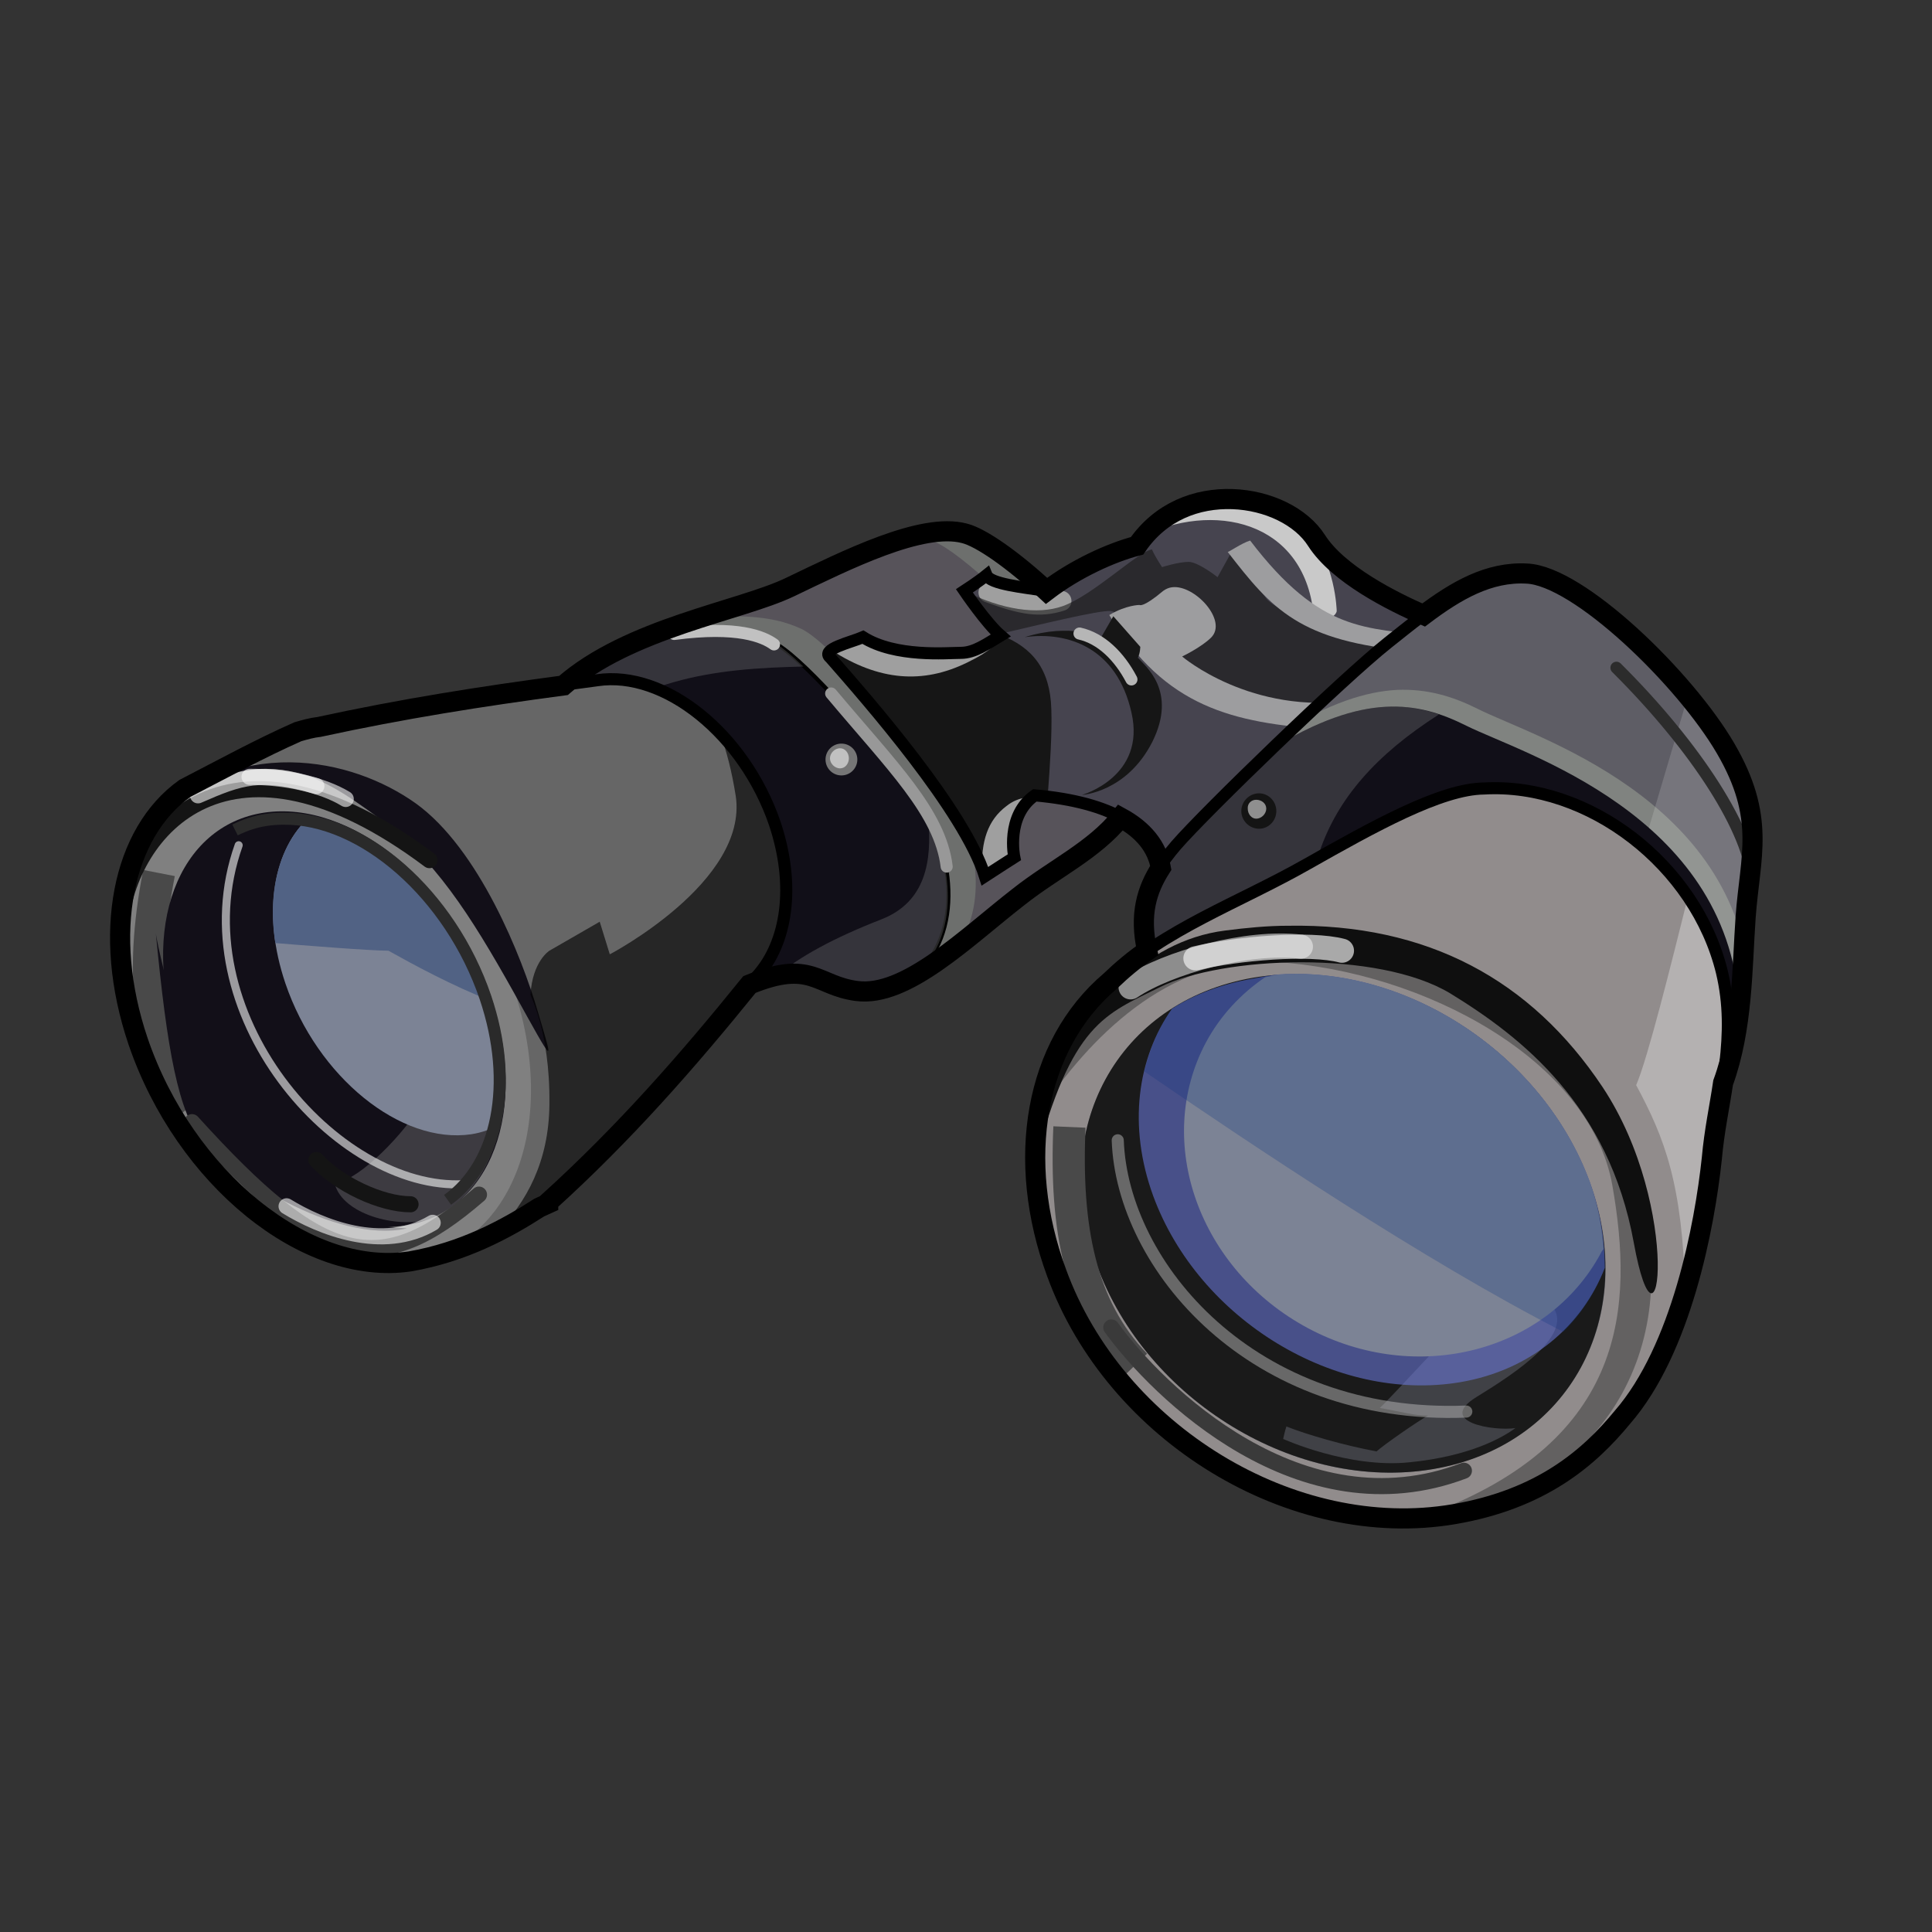 <?xml version="1.0" encoding="UTF-8" standalone="no"?>
<!DOCTYPE svg PUBLIC "-//W3C//DTD SVG 1.0//EN" "http://www.w3.org/TR/2001/REC-SVG-20010904/DTD/svg10.dtd">
<svg xmlns:svg="http://www.w3.org/2000/svg" xmlns="http://www.w3.org/2000/svg" version="1.0" width="100%" height="100%" viewBox="0 0 48 48" id="_binocular01">
<rect x="0" y="0" width="48" height="48" fill="#333333" stroke="none"/>
<defs id="defs2385"/>
<g id="layer6" style="display:inline">
<g id="g3438" style="display:inline">
<path d="M 13.41,17.65 C 14.86,15.69 18.21,15.24 19.61,14.57 C 21.01,13.90 22.91,12.95 23.97,13.23 C 25.03,13.51 28.89,17.03 28.50,18.88 C 28.11,20.72 26.60,21.28 25.31,22.29 C 24.03,23.29 22.52,24.80 21.29,24.63 C 20.06,24.47 20.17,23.46 17.21,25.19 C 14.58,21.89 13.46,17.76 13.41,17.65 z" id="p2478" style="fill:#57535a;fill-opacity:1;fill-rule:evenodd;stroke:none;"/>
<path d="M 18.18,15.31 C 17.95,15.31 17.69,15.31 17.40,15.34 C 17.39,15.34 17.38,15.34 17.37,15.34 C 15.92,15.80 14.31,16.43 13.40,17.65 C 13.46,17.76 14.54,21.68 17.03,24.93 C 17.30,24.90 17.56,24.87 17.84,24.84 C 20.08,23.66 20.16,24.41 21.21,24.59 C 21.27,24.59 21.35,24.59 21.40,24.59 C 21.61,24.58 21.81,24.56 22,24.53 C 22.08,24.51 22.16,24.48 22.25,24.46 C 22.74,24.27 23.27,23.92 23.78,23.53 C 24.60,22.38 24.24,20.57 23.40,19.43 C 22.12,17.70 20.52,15.90 19.90,15.62 C 19.59,15.48 19.13,15.31 18.18,15.31 z" id="p3254" style="fill:#6d6f6d;fill-opacity:1;fill-rule:evenodd;stroke:none;display:inline"/>
<path d="M 17.5,15.65 C 17.15,15.65 16.73,15.69 16.25,15.75 C 15.15,16.17 14.07,16.75 13.40,17.65 C 13.46,17.76 14.58,21.86 17.18,25.15 C 17.21,25.15 17.24,25.15 17.28,25.15 C 20.17,23.48 20.06,24.45 21.28,24.62 C 21.70,24.68 22.18,24.56 22.65,24.31 C 22.66,24.30 22.67,24.29 22.68,24.28 C 23.99,23.21 23.70,21.06 22.75,19.78 C 21.46,18.04 19.83,16.24 19.21,15.96 C 18.91,15.82 18.45,15.65 17.5,15.65 z" id="p3251" style="fill:#110f18;fill-opacity:1;fill-rule:evenodd;stroke:#000000;stroke-width:0.1;stroke-linecap:butt;stroke-linejoin:miter;stroke-miterlimit:4;stroke-dasharray:none;stroke-opacity:1;display:inline"/>
<path d="M 17.5,15.65 C 17.15,15.65 16.73,15.69 16.25,15.75 C 15.15,16.17 14.07,16.75 13.40,17.65 C 13.42,17.68 13.56,18.13 13.78,18.75 C 15.58,16.82 17.79,16.61 19.96,16.56 C 19.65,16.27 19.39,16.04 19.21,15.96 C 18.91,15.82 18.45,15.65 17.5,15.65 z M 23.06,20.34 C 23.16,21.39 23.00,22.41 21.90,22.84 C 20.72,23.30 19.87,23.76 19.25,24.28 C 20.22,24.04 20.44,24.51 21.28,24.62 C 21.70,24.68 22.18,24.56 22.65,24.31 C 22.66,24.30 22.67,24.29 22.68,24.28 C 23.82,23.35 23.72,21.62 23.06,20.34 z" id="p3306" style="fill:#b9b9b9;fill-opacity:0.22;fill-rule:evenodd;stroke:none;display:inline"/>
<path d="M 23.53,13.18 C 23.27,13.18 22.99,13.26 22.68,13.34 C 22.90,13.38 23.08,13.41 23.21,13.46 C 23.85,13.70 25.61,15.36 27.03,17 C 27.73,17.81 28.16,19.02 28,20.09 C 28.22,19.75 28.39,19.35 28.5,18.87 C 28.89,17.03 25.03,13.52 23.96,13.25 C 23.83,13.21 23.68,13.18 23.53,13.18 z" id="p3258" style="fill:#6d6f6d;fill-opacity:1;fill-rule:evenodd;stroke:none;"/>
<path d="M 16.75,15.75 C 18.33,15.54 18.97,15.82 19.23,16.01" id="p3334" style="opacity:1;fill:none;fill-opacity:1;fill-rule:evenodd;stroke:#c1c1c1;stroke-width:0.30;stroke-linecap:round;stroke-linejoin:miter;marker:none;stroke-miterlimit:4;stroke-dasharray:none;stroke-dashoffset:0;stroke-opacity:1;visibility:visible;display:inline;overflow:visible;enable-background:accumulate"/>
<path d="M 14.84,16.90 C 12.51,17.21 10.29,17.54 7.93,18.06 C 7.75,18.08 7.57,18.13 7.40,18.18 C 6.45,18.60 5.52,19.11 4.59,19.59 C 3.05,20.69 2.52,23.18 3.43,25.87 C 4.59,29.27 7.61,31.72 10.18,31.34 C 11.51,31.11 12.56,30.54 13.40,30 L 13.62,29.90 L 13.62,29.87 C 15.58,28.09 17.23,26.20 18.81,24.25 C 19.55,23.43 19.77,22.02 19.25,20.46 C 18.49,18.24 16.52,16.65 14.84,16.90 z" id="p2526" style="fill:#666666;fill-opacity:1;fill-rule:evenodd;stroke:none;marker:none;visibility:visible;display:inline;overflow:visible;enable-background:accumulate"/>
<path d="M 12.74,24.49 C 13.90,27.89 12.75,30.96 10.18,31.34 C 7.61,31.72 4.58,29.28 3.42,25.87 C 2.26,22.47 3.41,19.41 5.98,19.02 C 8.56,18.64 11.58,21.09 12.74,24.49 L 12.74,24.49 z" id="p2514" style="fill:#808080;fill-opacity:1;fill-rule:evenodd;stroke:none;marker:none;visibility:visible;display:inline;overflow:visible;enable-background:accumulate"/>
<path d="M 3.95,21.69 C 3.44,24.31 3.72,26.20 4.73,27.49" id="p3342" style="fill:none;fill-rule:evenodd;stroke:#494949;stroke-width:0.80;stroke-linecap:butt;stroke-linejoin:miter;stroke-miterlimit:4;stroke-dasharray:none;stroke-opacity:1"/>
<path d="M 12.19,24.74 C 13.15,27.58 12.20,30.13 10.05,30.45 C 7.91,30.77 5.39,28.73 4.43,25.89 C 3.46,23.06 4.42,20.51 6.56,20.19 C 8.70,19.87 11.22,21.91 12.19,24.74 L 12.19,24.74 z" id="p2519" style="fill:#120f18;fill-opacity:1;fill-rule:evenodd;stroke:none;marker:none;visibility:visible;display:inline;overflow:visible;enable-background:accumulate"/>
<path d="M 12.53,27.15 C 11.60,27.23 10.48,27.52 10.43,27.5 C 9.88,28.37 8.77,29.42 8.31,29.37 C 8.44,30.10 9.71,30.52 10.62,30.31 C 11.78,29.87 12.45,28.66 12.53,27.15 z" id="p3352" style="fill:#959595;fill-opacity:0.33;fill-rule:evenodd;stroke:none;display:inline"/>
<path d="M 7.71,20.28 C 6.79,21.08 6.50,22.69 7.09,24.43 C 7.88,26.76 9.96,28.44 11.71,28.18 C 11.97,28.14 12.22,28.05 12.43,27.93 C 12.63,27.00 12.58,25.90 12.18,24.75 C 11.39,22.43 9.56,20.67 7.75,20.28 C 7.74,20.27 7.72,20.28 7.71,20.28 z" id="p2516" style="fill:#7c8395;fill-opacity:1;fill-rule:evenodd;stroke:none;marker:none;visibility:visible;display:inline;overflow:visible;enable-background:accumulate"/>
<path d="M 7.71,20.28 C 6.97,20.93 6.63,22.09 6.84,23.43 C 7.45,23.48 9.18,23.62 9.65,23.62 C 10.26,23.96 11.25,24.50 12.21,24.87 C 12.20,24.83 12.20,24.79 12.18,24.75 C 11.39,22.43 9.56,20.67 7.75,20.28 C 7.74,20.27 7.72,20.28 7.71,20.28 z" id="p2552" style="fill:#516284;fill-opacity:1;fill-rule:evenodd;stroke:none;marker:none;visibility:visible;display:inline;overflow:visible;enable-background:accumulate"/>
<path d="M 3.42,20.53 C 5.89,18.17 8.76,18.84 10.33,19.96 C 11.90,21.09 12.97,23.78 13.36,25.13 C 13.76,26.48 13.81,26.54 12.75,24.63 C 11.68,22.72 10.78,21.31 9.38,20.30 C 7.97,19.29 6.46,18.11 3.42,20.53 z" id="p2558" style="fill:#120f18;fill-opacity:1;fill-rule:evenodd;stroke:none;marker:none;visibility:visible;display:inline;overflow:visible;enable-background:accumulate"/>
<path d="M 3.87,23.17 C 4.15,26.09 4.43,27.66 5.05,28.39 C 5.67,29.12 8.31,30.92 10.11,30.52 C 7.92,30.36 7.13,29.54 5.39,27.55 C 4.60,26.65 3.87,23.33 3.87,23.17 z" id="p2560" style="fill:#120f18;fill-opacity:1;fill-rule:evenodd;stroke:none;marker:none;visibility:visible;display:inline;overflow:visible;enable-background:accumulate"/>
<path d="M 2.97,23.05 C 3.20,20.58 5.72,17.66 10.67,21.37" id="p2566" style="fill:none;fill-rule:evenodd;stroke:#141414;stroke-width:0.40;stroke-linecap:round;stroke-linejoin:miter;stroke-miterlimit:4;stroke-dasharray:none;stroke-opacity:1;display:inline"/>
<path d="M 4.77,27.88 C 8.03,31.48 9.43,31.82 11.90,29.68" id="p3339" style="fill:none;fill-opacity:1;fill-rule:evenodd;stroke:#3a3a3a;stroke-width:0.40;stroke-linecap:round;stroke-linejoin:miter;marker:none;stroke-miterlimit:4;stroke-dasharray:none;stroke-dashoffset:0;stroke-opacity:1;visibility:visible;display:inline;overflow:visible;enable-background:accumulate"/>
<path d="M 4.92,19.76 C 5.97,19.30 6.48,19.12 7.86,19.53" id="p3344" style="fill:none;fill-opacity:1;fill-rule:evenodd;stroke:#f9f9f9;stroke-width:0.40;stroke-linecap:round;stroke-linejoin:miter;marker:none;stroke-miterlimit:4;stroke-dasharray:none;stroke-dashoffset:0;stroke-opacity:0.60;visibility:visible;display:inline;overflow:visible;enable-background:accumulate"/>
<path d="M 6.20,19.30 C 7.08,19.30 8.00,19.49 8.59,19.85" id="p3347" style="fill:none;fill-opacity:1;fill-rule:evenodd;stroke:#f9f9f9;stroke-width:0.40;stroke-linecap:round;stroke-linejoin:miter;marker:none;stroke-miterlimit:4;stroke-dasharray:none;stroke-dashoffset:0;stroke-opacity:0.60;visibility:visible;display:inline;overflow:visible;enable-background:accumulate"/>
<path d="M 7.12,29.97 C 7.95,30.48 9.51,31.12 10.75,30.38" id="p3349" style="fill:none;fill-opacity:1;fill-rule:evenodd;stroke:#f9f9f9;stroke-width:0.40;stroke-linecap:round;stroke-linejoin:miter;marker:none;stroke-miterlimit:4;stroke-dasharray:none;stroke-dashoffset:0;stroke-opacity:0.60;visibility:visible;display:inline;overflow:visible;enable-background:accumulate"/>
<path d="M 5.93,21.00 C 4.46,25.14 8.37,29.60 11.53,29.42" id="p3358" style="fill:none;fill-opacity:1;fill-rule:evenodd;stroke:#f9f9f9;stroke-width:0.2;stroke-linecap:round;stroke-linejoin:miter;marker:none;stroke-miterlimit:4;stroke-dasharray:none;stroke-dashoffset:0;stroke-opacity:0.60;visibility:visible;display:inline;overflow:visible;enable-background:accumulate"/>
<path d="M 7.86,28.82 C 8.41,29.42 9.47,29.92 10.20,29.92" id="p3361" style="fill:none;fill-opacity:1;fill-rule:evenodd;stroke:#141414;stroke-width:0.40;stroke-linecap:round;stroke-linejoin:miter;marker:none;stroke-miterlimit:4;stroke-dasharray:none;stroke-dashoffset:0;stroke-opacity:1;visibility:visible;display:inline;overflow:visible;enable-background:accumulate"/>
<path d="M 11.12,29.81 C 12.36,28.92 12.79,26.94 12.06,24.78 C 11.19,22.22 9.00,20.31 7.03,20.34 C 6.89,20.34 6.75,20.35 6.62,20.37 C 6.34,20.41 6.08,20.50 5.84,20.62" id="p3364" style="fill:none;fill-opacity:1;fill-rule:evenodd;stroke:#2a2a2a;stroke-width:0.30;stroke-linecap:butt;stroke-linejoin:miter;marker:none;stroke-miterlimit:4;stroke-dasharray:none;stroke-dashoffset:0;stroke-opacity:1;visibility:visible;display:inline;overflow:visible;enable-background:accumulate"/>
<path d="M 17.90,18.25 C 18.05,18.66 18.18,19.15 18.28,19.78 C 18.59,21.91 15.15,23.71 15.15,23.71 L 14.90,22.90 L 13.65,23.62 C 13.65,23.62 13.23,23.88 13.18,24.71 C 13.13,24.66 13.67,25.56 13.65,27.43 C 13.64,28.87 13.07,29.87 12.37,30.59 C 12.74,30.40 13.09,30.20 13.40,30 L 13.62,29.90 L 13.62,29.87 C 15.58,28.09 17.23,26.20 18.81,24.25 C 19.55,23.43 19.77,22.02 19.25,20.46 C 18.95,19.60 18.47,18.85 17.90,18.25 z" id="p3369" style="fill:#000000;fill-opacity:0.63;fill-rule:evenodd;stroke:none;marker:none;visibility:visible;display:inline;overflow:visible;enable-background:accumulate"/>
<path d="M 20.65,17.23 C 22.15,19.02 23.36,20.19 23.52,21.53" id="p3331" style="fill:none;fill-rule:evenodd;stroke:#989898;stroke-width:0.30;stroke-linecap:round;stroke-linejoin:miter;stroke-miterlimit:4;stroke-dasharray:none;stroke-opacity:1;display:inline"/>
<path d="M 19.71,17.51 A 0.39,0.39 0 1 1 18.92,17.51 A 0.39,0.39 0 1 1 19.71,17.51 z" transform="translate(1.59,1.36)" id="p3338" style="opacity:1;fill:#767676;fill-opacity:1;fill-rule:evenodd;stroke:none;marker:none;visibility:visible;display:inline;overflow:visible;enable-background:accumulate"/>
<path d="M 20.87,18.59 C 20.74,18.59 20.62,18.71 20.62,18.84 C 20.62,18.97 20.74,19.09 20.87,19.09 C 21.00,19.09 21.09,18.97 21.09,18.84 C 21.09,18.71 21.00,18.59 20.87,18.59 z" id="p3340" style="opacity:1;fill:#c1c1c1;fill-opacity:1;fill-rule:evenodd;stroke:none;marker:none;visibility:visible;display:inline;overflow:visible;enable-background:accumulate"/>
<path d="M 14.84,16.90 C 12.51,17.21 10.29,17.54 7.93,18.06 C 7.75,18.08 7.57,18.13 7.40,18.18 C 6.45,18.60 5.52,19.11 4.59,19.59 C 3.05,20.69 2.52,23.18 3.43,25.87 C 4.59,29.27 7.61,31.72 10.18,31.34 C 11.51,31.11 12.56,30.54 13.40,30 L 13.62,29.90 L 13.62,29.87 C 15.58,28.09 17.23,26.20 18.81,24.25 C 19.55,23.43 19.77,22.02 19.25,20.46 C 18.49,18.24 16.52,16.65 14.84,16.90 z" id="p3375" style="fill:none;fill-opacity:1;fill-rule:evenodd;stroke:#000000;stroke-width:0.30;stroke-linecap:butt;stroke-linejoin:miter;marker:none;stroke-miterlimit:4;stroke-dasharray:none;stroke-dashoffset:0;stroke-opacity:1;visibility:visible;display:inline;overflow:visible;enable-background:accumulate"/>
</g>
<g id="g3298">
<path d="M 20.63,16.34 L 20.63,16.34 C 21.57,17.41 23.96,20.14 24.47,21.77 C 24.73,21.60 25.20,21.30 25.20,21.30 C 25.20,21.30 24.98,20.27 25.71,19.76 C 27.63,19.93 28.66,20.57 28.83,21.55 C 30.75,19.72 33.78,17.45 33.78,17.45 L 33.57,17.33 L 35.96,15.53 C 35.96,15.53 33.48,14.63 32.71,13.44 C 31.95,12.24 29.43,11.86 28.23,13.57 C 27.59,13.74 26.73,14.12 26.01,14.68 C 25.41,14.59 24.60,14.51 24.51,14.29 C 24.30,14.46 23.96,14.68 23.96,14.68 C 23.96,14.68 24.51,15.49 24.86,15.79 C 24.51,16.00 24.21,16.22 23.87,16.22 C 23.53,16.22 22.25,16.34 21.44,15.83 C 21.14,15.96 20.37,16.13 20.63,16.34 z" id="p3274" style="fill:#46444f;fill-opacity:1;fill-rule:evenodd;stroke:none;display:inline"/>
<path d="M 30.62,12.40 C 29.85,12.37 29.05,12.64 28.46,13.28 C 30.36,12.43 32.53,13.06 32.65,15.46 C 33.21,15.39 33.21,15.18 33.21,15.18 C 33.21,15.18 33.19,13.97 32.46,13.15 C 32.45,13.14 32.44,13.13 32.43,13.12 C 32.41,13.09 32.37,13.05 32.34,13.03 C 32.31,13.00 32.28,12.99 32.25,12.96 C 31.82,12.64 31.23,12.42 30.62,12.40 z" id="p3288" style="fill:#c9c9c9;fill-opacity:1;fill-rule:evenodd;stroke:none;display:inline"/>
<path d="M 24.56,14.72 C 25.41,15.03 25.83,15.10 26.37,14.93" id="p3294" style="fill:none;fill-rule:evenodd;stroke:#9f9f9f;stroke-width:0.5;stroke-linecap:round;stroke-linejoin:miter;stroke-miterlimit:4;stroke-dasharray:none;stroke-opacity:1;display:inline"/>
<path d="M 28.62,13.65 C 28.26,13.71 27.16,14.79 26.40,15.06 C 25.78,15.28 24.89,15.15 23.96,14.68 C 23.96,14.68 24.50,15.43 24.84,15.75 C 25.74,15.54 27.29,15.16 27.59,15.18 C 27.98,15.21 29.12,16.62 29.12,16.62 L 31.87,17.65 L 33.37,17.78 C 33.45,17.72 33.78,17.46 33.78,17.46 L 33.56,17.34 L 35.37,15.96 C 33.58,16.22 31.65,15.13 31.46,14.87 C 31.25,14.57 30.56,13.78 30.56,13.78 L 30.25,14.34 C 30.25,14.34 29.77,13.96 29.53,13.96 C 29.28,13.96 28.87,14.09 28.87,14.09 C 28.87,14.09 28.68,13.80 28.62,13.65 z" id="p3276" style="fill:#161616;fill-opacity:0.59;fill-rule:evenodd;stroke:none;display:inline"/>
<path d="M 29.12,14.59 C 29.04,14.60 28.97,14.63 28.90,14.68 C 28.39,15.11 28.31,15.03 28.31,15.03 C 28.31,15.03 27.98,15.03 27.56,15.28 C 28.94,17.58 30.64,17.96 32.93,18.12 C 33.23,17.89 33.78,17.46 33.78,17.46 L 33.65,17.40 C 31.08,17.78 29.37,16.31 29.37,16.31 C 29.37,16.31 29.85,16.08 30.09,15.84 C 30.51,15.42 29.68,14.52 29.12,14.59 z" id="p3243" style="fill:#9d9d9f;fill-opacity:1;fill-rule:evenodd;stroke:none;display:inline"/>
<path d="M 31.06,13.43 C 30.85,13.49 30.5,13.74 30.5,13.71 C 31.60,15.13 32.28,15.94 35.09,16.18 L 35.59,15.81 C 33.94,15.58 32.82,15.74 31.06,13.43 z" id="p3245" style="opacity:1;fill:#9d9d9f;fill-opacity:1;fill-rule:evenodd;stroke:none;marker:none;visibility:visible;display:inline;overflow:visible;enable-background:accumulate"/>
<path d="M 24.84,15.78 C 24.51,15.98 24.20,16.21 23.87,16.21 C 23.53,16.21 22.24,16.35 21.43,15.84 C 21.13,15.97 20.36,16.13 20.62,16.34 C 21.56,17.41 23.95,20.15 24.46,21.78 C 24.72,21.61 25.18,21.31 25.18,21.31 C 25.18,21.31 24.99,20.26 25.71,19.75 C 25.82,19.75 25.92,19.76 26.03,19.78 C 26.09,18.98 26.14,18.21 26.12,17.62 C 26.09,16.62 25.65,16.09 24.87,15.78 C 24.86,15.77 24.85,15.78 24.84,15.78 z" id="p3247" style="fill:#161616;fill-opacity:1;fill-rule:evenodd;stroke:none;display:inline"/>
<path d="M 21.43,15.84 C 21.23,15.93 20.82,16.02 20.65,16.15 C 21.84,16.92 22.93,17.00 24.03,16.46 C 24.61,16.18 24.77,15.99 24.75,15.87 C 24.46,16.05 24.17,16.21 23.87,16.21 C 23.53,16.21 22.24,16.35 21.43,15.84 z" id="p3262" style="fill:#9f9f9f;fill-opacity:1;fill-rule:evenodd;stroke:none;display:inline"/>
<path d="M 25.53,19.81 C 25.34,19.83 25.16,19.90 25,20.03 C 24.54,20.38 24.37,20.90 24.40,21.65 C 24.42,21.69 24.45,21.74 24.46,21.78 C 24.72,21.61 25.18,21.31 25.18,21.31 C 25.18,21.31 25.01,20.33 25.65,19.81 C 25.61,19.81 25.57,19.80 25.53,19.81 z" id="p3264" style="fill:#9f9f9f;fill-opacity:1;fill-rule:evenodd;stroke:none;display:inline"/>
<path d="M 25.46,15.83 C 26.54,15.68 27.75,16.10 28.11,17.70 C 28.48,19.30 26.88,19.75 26.88,19.75 C 26.88,19.75 27.99,19.69 28.63,18.43 C 29.26,17.16 28.45,16.55 28.27,16.34 C 28.33,16.22 28.33,16.07 28.33,16.07 L 27.66,15.31 L 27.36,15.83 C 27.36,15.83 26.60,15.47 25.46,15.83 z" id="p3282" style="fill:#161616;fill-opacity:1;fill-rule:evenodd;stroke:none;display:inline"/>
<path d="M 26.82,15.74 C 27.36,15.86 27.81,16.31 28.11,16.88" id="p3285" style="fill:none;fill-opacity:1;fill-rule:evenodd;stroke:#b6b6b6;stroke-width:0.30;stroke-linecap:round;stroke-linejoin:miter;stroke-miterlimit:4;stroke-dasharray:none;stroke-opacity:1;display:inline"/>
<path d="M 20.63,16.34 L 20.63,16.34 C 21.57,17.41 23.96,20.14 24.47,21.77 C 24.73,21.60 25.20,21.30 25.20,21.30 C 25.20,21.30 24.98,20.27 25.71,19.76 C 27.63,19.93 28.66,20.57 28.83,21.55 C 30.75,19.72 33.78,17.45 33.78,17.45 L 33.57,17.33 L 35.96,15.53 C 35.96,15.53 33.48,14.63 32.71,13.44 C 31.95,12.24 29.43,11.86 28.23,13.57 C 27.59,13.74 26.73,14.12 26.01,14.68 C 25.41,14.59 24.60,14.51 24.51,14.29 C 24.30,14.46 23.96,14.68 23.96,14.68 C 23.96,14.68 24.51,15.49 24.86,15.79 C 24.51,16.00 24.21,16.22 23.87,16.22 C 23.53,16.22 22.25,16.34 21.44,15.83 C 21.14,15.96 20.37,16.13 20.63,16.34 z" id="p2439" style="fill:none;fill-rule:evenodd;stroke:#000000;stroke-width:0.30;stroke-linecap:butt;stroke-linejoin:miter;stroke-miterlimit:4;stroke-dasharray:none;stroke-opacity:1;display:inline"/>
</g>
<g id="g3469" style="display:inline">
<path d="M 28.72,24.35 C 28.11,22.68 28.50,21.84 29.22,21.00 C 29.95,20.16 33.36,16.86 34.48,15.97 C 35.60,15.08 36.66,14.18 37.94,14.24 C 39.23,14.29 41.86,16.86 42.86,18.60 C 43.87,20.33 43.48,21.28 43.36,22.79 C 43.25,24.30 43.31,26.14 42.47,27.65 C 41.63,29.16 28.83,24.52 28.72,24.35 z" id="p2476" style="fill:#5e5d65;fill-opacity:1;fill-rule:evenodd;stroke:none;"/>
<path d="M 34.71,17.14 C 33.93,17.18 33.01,17.48 31.90,18.17 C 30.85,19.18 29.84,20.17 29.49,20.58 C 28.76,21.42 28.38,22.25 28.99,23.92 C 29.10,24.09 41.90,28.75 42.74,27.24 C 43.20,26.41 43.39,25.47 43.49,24.55 C 43.16,19.80 38.12,18.32 36.71,17.61 C 36.09,17.30 35.46,17.11 34.71,17.14 z" id="p3413" style="opacity:1;fill:#808380;fill-opacity:1;fill-rule:evenodd;stroke:none;marker:none;visibility:visible;display:inline;overflow:visible;enable-background:accumulate"/>
<path d="M 41.93,17.31 L 38.90,27.56 C 40.74,27.96 42.20,28.12 42.46,27.65 C 43.30,26.14 43.26,24.29 43.37,22.78 C 43.48,21.27 43.88,20.32 42.87,18.59 C 42.64,18.19 42.30,17.75 41.93,17.31 z" id="p3417" style="fill:#f0f0f0;fill-opacity:0.17;fill-rule:evenodd;stroke:none;"/>
<path d="M 40.16,16.59 L 40.16,16.59 C 42.17,18.59 43.48,20.66 43.55,21.91" id="p3422" style="fill:none;fill-rule:evenodd;stroke:#2c2c2c;stroke-width:0.30;stroke-linecap:round;stroke-linejoin:miter;stroke-miterlimit:4;stroke-dasharray:none;stroke-opacity:1;display:inline"/>
<path d="M 34.43,17.56 C 33.66,17.60 32.74,17.90 31.62,18.59 C 30.57,19.60 29.57,20.59 29.21,21 C 28.49,21.83 28.10,22.66 28.71,24.34 C 28.83,24.51 41.63,29.16 42.46,27.65 C 42.92,26.82 43.12,25.89 43.21,24.96 C 42.88,20.22 37.84,18.73 36.43,18.03 C 35.81,17.72 35.19,17.52 34.43,17.56 z" id="p3407" style="fill:#110f18;fill-opacity:1;fill-rule:evenodd;stroke:none;display:inline"/>
<path d="M 34.43,17.56 C 33.66,17.60 32.74,17.90 31.62,18.59 C 30.57,19.60 29.57,20.59 29.21,21 C 28.49,21.83 28.10,22.66 28.71,24.34 C 28.75,24.40 30.53,25.09 32.78,25.84 C 31.99,22.11 32.60,19.76 35.75,17.75 C 35.34,17.61 34.91,17.53 34.43,17.56 z" id="p3425" style="opacity:1;fill:#b9b9b9;fill-opacity:0.22;fill-rule:evenodd;stroke:none;marker:none;visibility:visible;display:inline;overflow:visible;enable-background:accumulate"/>
<path d="M 28.72,24.35 C 28.11,22.68 28.50,21.84 29.22,21.00 C 29.95,20.16 33.36,16.86 34.48,15.97 C 35.60,15.08 36.66,14.18 37.94,14.24 C 39.23,14.29 41.86,16.86 42.86,18.60 C 43.87,20.33 43.48,21.28 43.36,22.79 C 43.25,24.30 43.31,26.14 42.47,27.65 C 41.63,29.16 28.83,24.52 28.72,24.35 z" id="p3405" style="opacity:1;fill:none;fill-opacity:1;fill-rule:evenodd;stroke:#000000;stroke-width:0.30;stroke-linecap:butt;stroke-linejoin:miter;marker:none;stroke-miterlimit:4;stroke-dasharray:none;stroke-dashoffset:0;stroke-opacity:1;visibility:visible;display:inline;overflow:visible;enable-background:accumulate"/>
<path d="M 36.87,19.59 C 35.80,19.60 34.13,20.53 32.47,21.47 C 30.76,22.44 28.93,23.08 27.58,24.36 C 25.69,25.96 25.22,28.82 26.25,31.62 C 27.70,35.61 32.12,38.30 36.12,37.62 C 38.29,37.25 39.49,36.22 40.32,35.21 C 41.79,33.53 42.36,30.48 42.53,28.79 C 42.71,27.11 43.16,25.74 42.78,24.15 C 42.13,21.49 39.48,19.44 36.87,19.59 z" id="p3359" style="opacity:1;fill:#918c8c;fill-opacity:1;fill-rule:evenodd;stroke:none;marker:none;visibility:visible;display:inline;overflow:visible;enable-background:accumulate"/>
<path d="M 31.78,24.21 C 31.56,24.23 31.36,24.27 31.15,24.31 C 27.77,24.88 26.01,28.06 27.25,31.43 C 28.48,34.80 32.21,37.07 35.59,36.5 C 38.97,35.92 40.73,32.74 39.5,29.37 C 38.34,26.21 34.98,24.00 31.78,24.21 z" id="p2505" style="fill:#66666f;fill-opacity:1;fill-rule:evenodd;stroke:none;marker:none;visibility:visible;display:inline;overflow:visible;enable-background:accumulate"/>
<path d="M 41.93,22.31 C 41.52,23.95 40.94,26.29 40.65,26.96 C 41.36,28.28 41.80,29.41 41.87,32.12 C 42.24,30.90 42.44,29.65 42.53,28.78 C 42.70,27.09 43.16,25.74 42.78,24.15 C 42.61,23.49 42.31,22.87 41.93,22.31 z" id="p3400" style="fill:#ffffff;fill-opacity:0.32;fill-rule:evenodd;stroke:none;"/>
<path d="M 36.87,19.59 C 35.80,19.60 34.13,20.53 32.47,21.47 C 30.76,22.44 28.93,23.08 27.58,24.36 C 25.69,25.96 25.22,28.82 26.25,31.62 C 27.70,35.61 32.12,38.30 36.12,37.62 C 38.29,37.25 39.49,36.22 40.32,35.21 C 41.79,33.53 42.36,30.48 42.53,28.79 C 42.71,27.11 43.16,25.74 42.78,24.15 C 42.13,21.49 39.48,19.44 36.87,19.59 z" id="p2469" style="opacity:1;fill:none;fill-opacity:1;fill-rule:evenodd;stroke:#000000;stroke-width:0.30;stroke-linecap:butt;stroke-linejoin:miter;marker:none;stroke-miterlimit:4;stroke-dasharray:none;stroke-dashoffset:0;stroke-opacity:1;visibility:visible;display:inline;overflow:visible;enable-background:accumulate"/>
<path d="M 39.49,29.36 C 40.72,32.73 38.98,35.93 35.60,36.50 C 32.22,37.07 28.48,34.80 27.25,31.43 C 26.02,28.06 27.76,24.87 31.14,24.29 C 34.52,23.72 38.25,25.99 39.49,29.36 L 39.49,29.36 z" id="p3343" style="fill:#1a1a1a;fill-opacity:1;fill-rule:evenodd;stroke:none;marker:none;visibility:visible;display:inline;overflow:visible;enable-background:accumulate"/>
<path d="M 36.61,32.50 C 36.61,32.50 34.47,34.82 34.28,34.98 C 34.90,35.09 35.13,35.17 35.48,35.17 C 35.25,35.29 34.36,35.91 34.20,36.06 C 33.39,35.91 32.46,35.64 31.96,35.44 C 31.92,35.56 31.88,35.75 31.88,35.75 C 31.88,35.75 33.51,36.49 35.02,36.33 C 36.53,36.18 37.34,35.71 37.65,35.48 C 37.11,35.56 35.68,35.33 36.68,34.71 C 37.69,34.09 39.16,33.12 38.54,32.42 C 37.92,31.72 36.68,32.46 36.61,32.50 z" id="p3377" style="fill:#daddf5;fill-opacity:0.20;fill-rule:evenodd;stroke:none;display:inline"/>
<path d="M 26.57,28.00 C 26.46,30.52 26.84,32.49 28.21,33.91" id="p3345" style="opacity:1;fill:none;fill-opacity:1;fill-rule:evenodd;stroke:#494949;stroke-width:0.80;stroke-linecap:butt;stroke-linejoin:miter;marker:none;stroke-miterlimit:4;stroke-dasharray:none;stroke-dashoffset:0;stroke-opacity:1;visibility:visible;display:inline;overflow:visible;enable-background:accumulate"/>
<path d="M 27.61,32.98 C 28.76,34.57 32.32,38.08 36.37,36.54" id="p3348" style="opacity:1;fill:none;fill-opacity:1;fill-rule:evenodd;stroke:#3a3a3a;stroke-width:0.40;stroke-linecap:round;stroke-linejoin:miter;marker:none;stroke-miterlimit:4;stroke-dasharray:none;stroke-dashoffset:0;stroke-opacity:1;visibility:visible;display:inline;overflow:visible;enable-background:accumulate"/>
<path d="M 31.78,24.21 C 31.56,24.23 31.36,24.27 31.15,24.31 C 30.39,24.44 29.70,24.69 29.12,25.06 C 28.25,26.29 28.02,27.98 28.65,29.71 C 29.78,32.79 33.19,34.86 36.28,34.34 C 38.04,34.04 39.31,32.94 39.87,31.5 C 39.87,30.80 39.76,30.10 39.5,29.37 C 38.34,26.21 34.98,24.00 31.78,24.21 z" id="p3353" style="fill:#6875d3;fill-opacity:0.60;fill-rule:evenodd;stroke:none;marker:none;visibility:visible;display:inline;overflow:visible;enable-background:accumulate"/>
<path d="M 31.78,24.21 C 31.66,24.22 31.55,24.26 31.43,24.28 C 30.83,24.69 30.32,25.23 29.96,25.90 C 28.65,28.37 29.79,31.55 32.5,33 C 35.20,34.44 38.46,33.59 39.78,31.12 C 39.79,31.09 39.82,31.06 39.84,31.03 C 39.80,30.48 39.70,29.94 39.5,29.37 C 38.34,26.21 34.98,24.00 31.78,24.21 z" id="p3362" style="opacity:1;fill:#7c8395;fill-opacity:1;fill-rule:evenodd;stroke:none;marker:none;visibility:visible;display:inline;overflow:visible;enable-background:accumulate"/>
<path d="M 31.78,24.21 C 31.56,24.23 31.36,24.27 31.15,24.31 C 30.39,24.44 29.70,24.69 29.12,25.06 C 28.79,25.52 28.57,26.05 28.43,26.62 C 31.09,28.44 35.38,31.32 38.84,33.09 C 39.30,32.64 39.64,32.09 39.87,31.5 C 39.87,30.80 39.76,30.10 39.5,29.37 C 38.34,26.21 34.98,24.00 31.78,24.21 z" id="p3368" style="fill:#123680;fill-opacity:0.27;fill-rule:evenodd;stroke:none;display:inline"/>
<path d="M 27.77,28.33 C 27.88,31.45 31.11,35.28 36.43,35.07" id="p3374" style="fill:none;fill-rule:evenodd;stroke:#bbbbbb;stroke-width:0.30;stroke-linecap:round;stroke-linejoin:miter;stroke-miterlimit:4;stroke-dasharray:none;stroke-opacity:0.49;display:inline"/>
<path d="M 31.5,23.12 C 31.24,23.14 30.99,23.17 30.75,23.21 C 28.22,23.64 26.46,25.34 25.90,27.53 C 27.01,25.89 28.99,23.73 31.68,23.90 C 35.40,24.13 39.52,26.36 40.06,29.46 C 40.58,32.44 40.44,35.78 35.5,37.62 C 35.66,37.60 35.83,37.59 36,37.56 C 39.97,36.88 42.01,33.14 40.56,29.18 C 39.20,25.47 35.25,22.87 31.5,23.12 z" id="p3383" style="fill:#474747;fill-opacity:0.61;fill-rule:evenodd;stroke:none;display:inline"/>
<path d="M 32,23 C 31.50,23.00 30.97,23.05 30.43,23.12 C 28.39,23.38 26.96,25.13 26,26.87 C 25.81,27.50 25.70,28.19 25.71,28.90 C 26.62,25.41 27.46,25.20 28.81,24.53 C 30.36,23.75 34.24,23.60 36.03,24.68 C 37.81,25.77 39.97,27.46 40.59,30.87 C 41.21,34.28 41.82,30.02 39.81,27 C 38.04,24.35 35.47,22.94 32,23 z" id="p3389" style="fill:#0f0f0f;fill-opacity:1;fill-rule:evenodd;stroke:none;display:inline"/>
<path d="M 28.09,24.53 C 29.02,23.91 31.00,23.36 32.32,23.52" id="p3392" style="fill:none;fill-rule:evenodd;stroke:#dddddd;stroke-width:0.60;stroke-linecap:round;stroke-linejoin:miter;stroke-miterlimit:4;stroke-dasharray:none;stroke-opacity:0.61;display:inline"/>
<path d="M 29.70,23.81 C 30.74,23.56 32.55,23.41 33.34,23.62" id="p3398" style="opacity:1;fill:none;fill-opacity:1;fill-rule:evenodd;stroke:#f1f1f1;stroke-width:0.60;stroke-linecap:round;stroke-linejoin:miter;marker:none;stroke-miterlimit:4;stroke-dasharray:none;stroke-dashoffset:0;stroke-opacity:0.68;visibility:visible;display:inline;overflow:visible;enable-background:accumulate"/>
<path d="M 31.28,19.71 C 31.04,19.71 30.84,19.91 30.84,20.15 C 30.84,20.39 31.04,20.59 31.28,20.59 C 31.52,20.59 31.71,20.39 31.71,20.15 C 31.71,19.91 31.52,19.71 31.28,19.71 z" id="p3432" style="opacity:1;fill:#141414;fill-opacity:1;fill-rule:evenodd;stroke:none;marker:none;visibility:visible;display:inline;overflow:visible;enable-background:accumulate"/>
<path d="M 31.21,19.87 C 31.09,19.87 30.99,19.96 31,20.09 C 31,20.22 31.09,20.34 31.21,20.34 C 31.34,20.34 31.46,20.22 31.46,20.09 C 31.46,19.96 31.34,19.87 31.21,19.87 z" id="p3434" style="opacity:1;fill:#8f8f8f;fill-opacity:1;fill-rule:evenodd;stroke:none;marker:none;visibility:visible;display:inline;overflow:visible;enable-background:accumulate"/>
</g>
<path d="M 30.62,12.40 C 29.74,12.37 28.84,12.70 28.25,13.56 C 27.60,13.73 26.72,14.13 26,14.68 C 25.17,13.91 24.37,13.35 23.96,13.25 C 22.90,12.97 21.02,13.92 19.62,14.59 C 18.39,15.18 15.63,15.60 14,17.03 C 11.97,17.30 10.00,17.61 7.93,18.06 C 7.75,18.08 7.57,18.13 7.40,18.18 C 6.45,18.60 5.52,19.11 4.59,19.59 C 3.05,20.69 2.52,23.18 3.43,25.87 C 4.59,29.27 7.61,31.72 10.18,31.34 C 11.51,31.11 12.56,30.54 13.40,30 L 13.62,29.90 L 13.62,29.87 C 15.51,28.16 17.10,26.34 18.62,24.46 C 20.16,23.83 20.29,24.49 21.28,24.62 C 22.51,24.79 24.02,23.28 25.31,22.28 C 26.18,21.59 27.18,21.13 27.84,20.31 C 28.41,20.62 28.75,21.04 28.84,21.56 C 28.49,22.11 28.30,22.72 28.5,23.62 C 28.18,23.84 27.87,24.10 27.59,24.37 C 25.70,25.97 25.22,28.82 26.25,31.62 C 27.70,35.61 32.12,38.30 36.12,37.62 C 38.29,37.25 39.48,36.22 40.31,35.21 C 41.77,33.53 42.35,30.47 42.53,28.78 C 42.59,28.10 42.72,27.51 42.81,26.90 C 43.30,25.56 43.28,24.05 43.37,22.78 C 43.48,21.27 43.88,20.32 42.87,18.59 C 41.86,16.86 39.22,14.30 37.93,14.25 C 36.99,14.20 36.18,14.67 35.37,15.28 C 34.59,14.94 33.25,14.27 32.71,13.43 C 32.33,12.83 31.50,12.43 30.62,12.40 z" id="stroke01" style="fill:none;fill-rule:evenodd;stroke:#000000;stroke-width:0.5;stroke-linecap:butt;stroke-linejoin:miter;stroke-miterlimit:4;stroke-dasharray:none;stroke-opacity:1;display:inline"/>
</g>
</svg>
